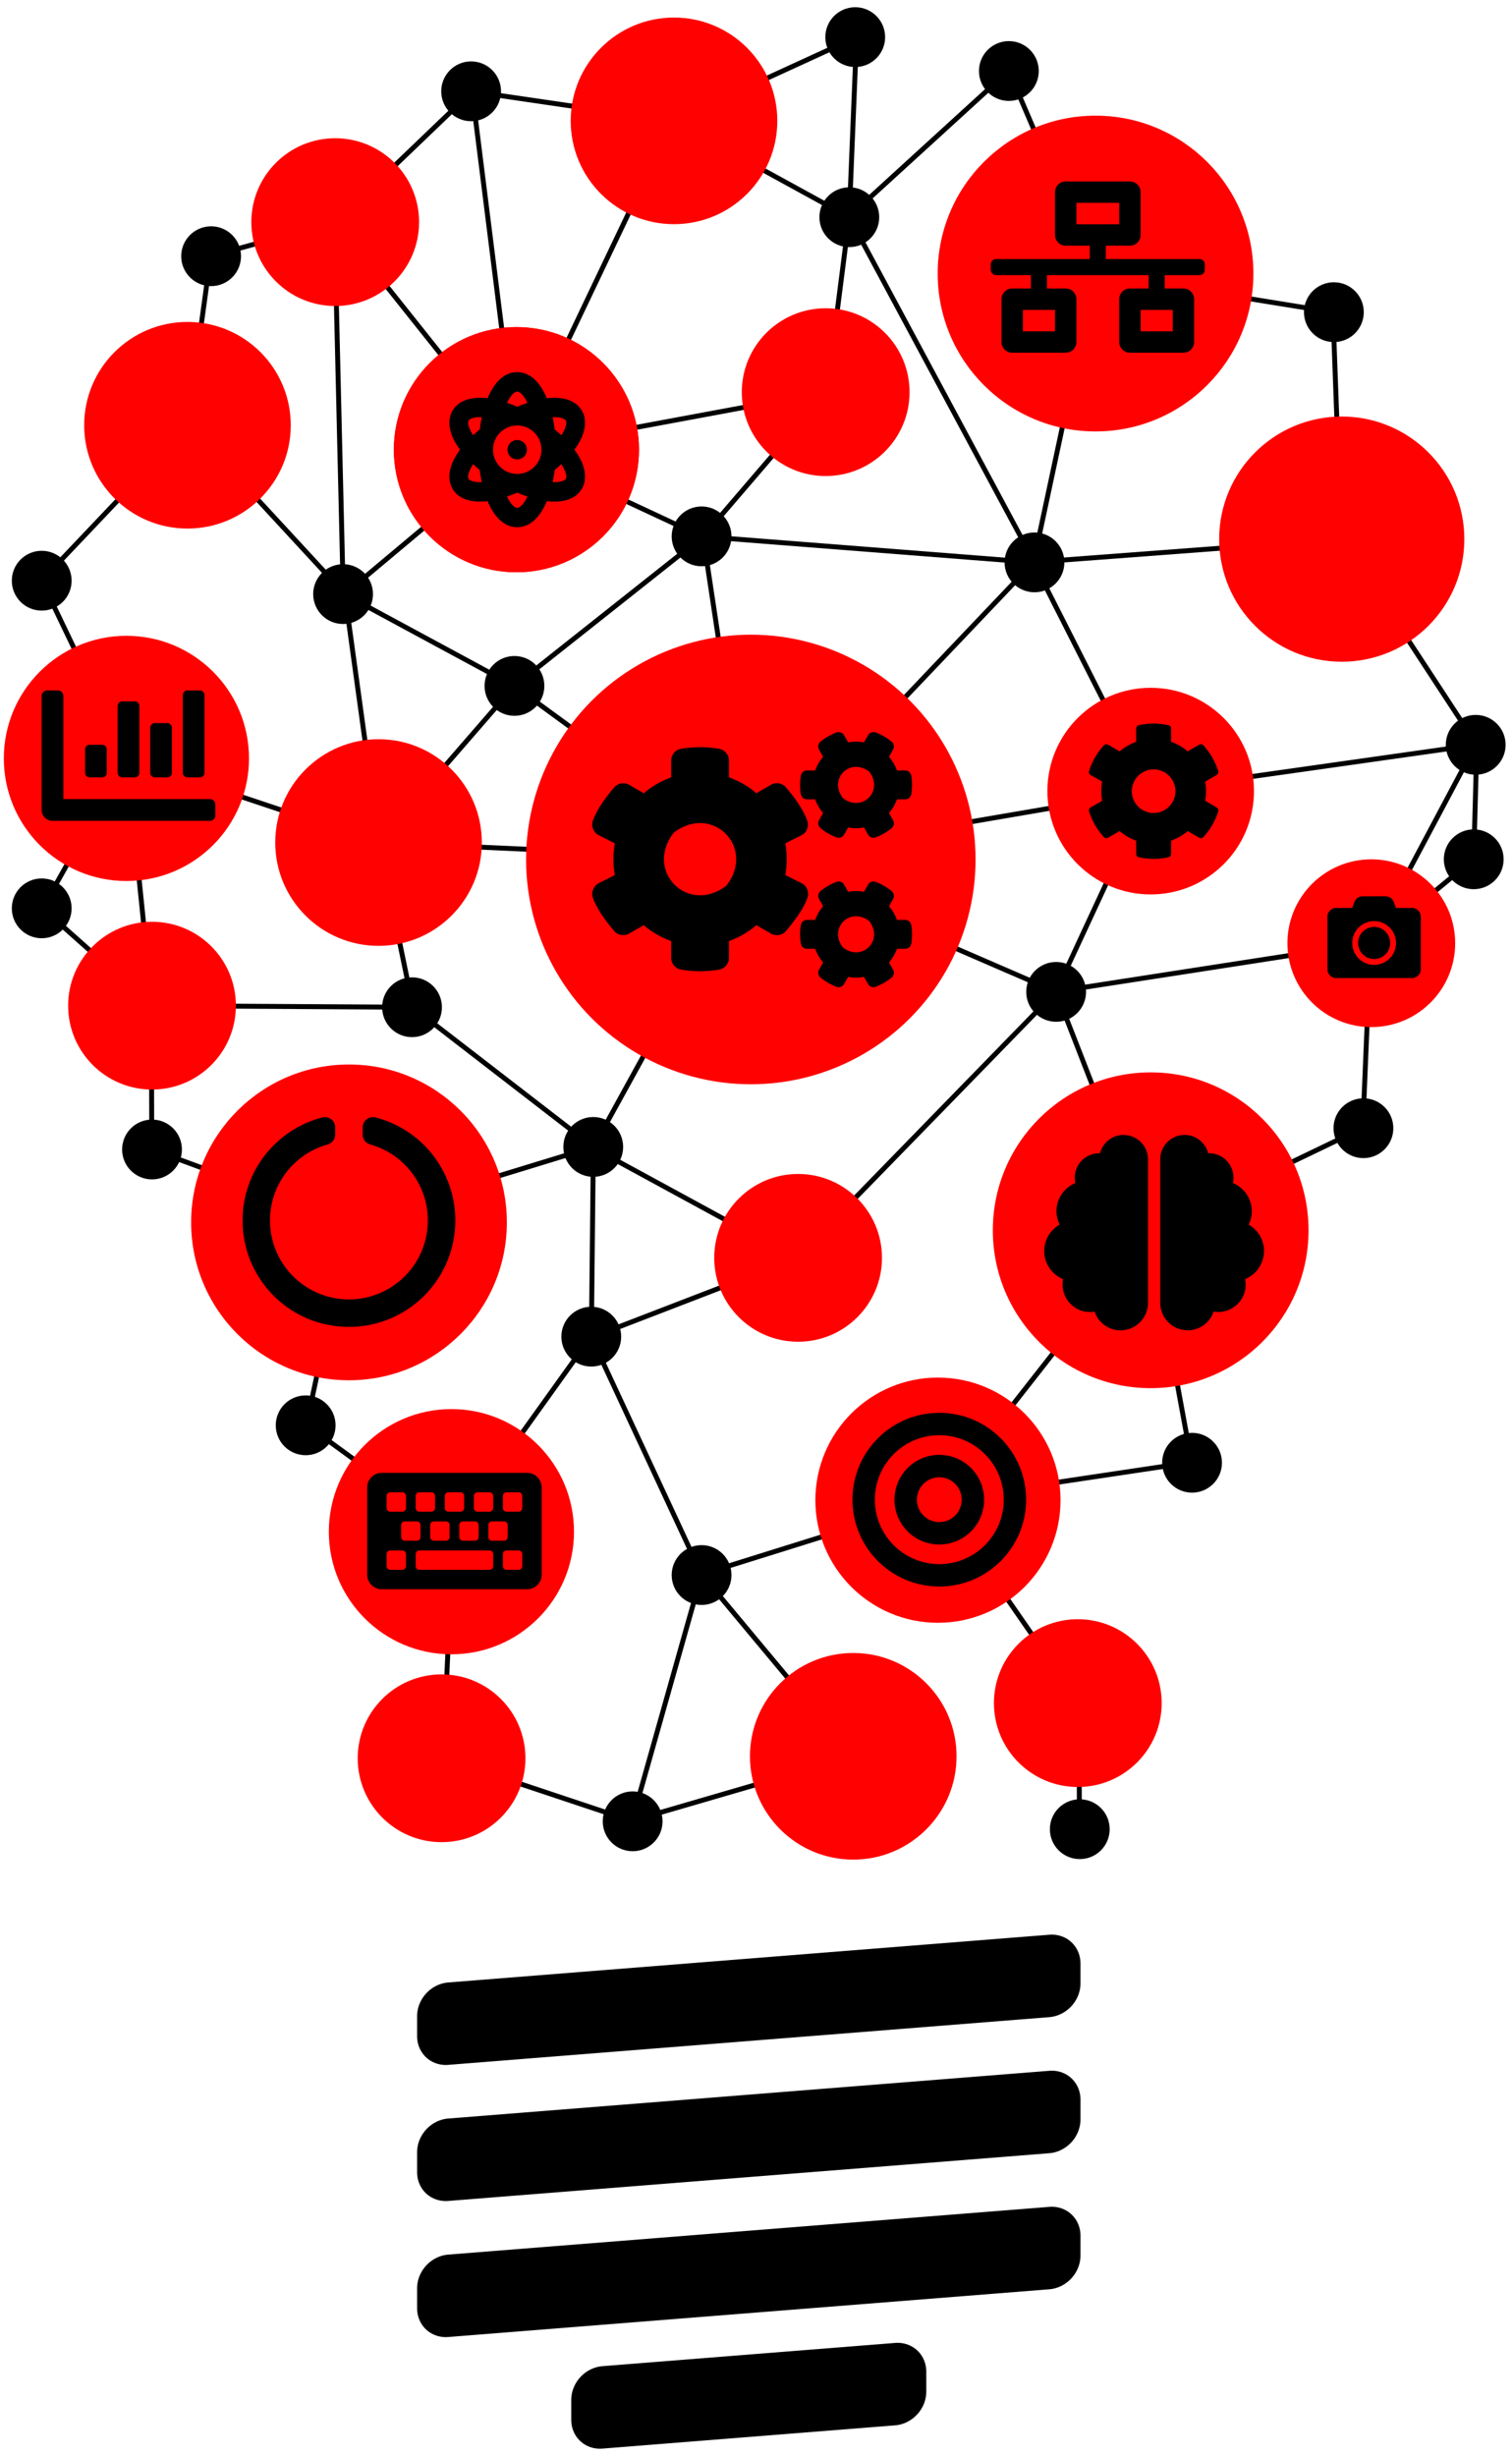 <svg width="76.3mm" height="123.9mm" version="1.1" viewBox="0 0 76.3 123.9" xmlns="http://www.w3.org/2000/svg">
 <defs>
  <filter id="filter1181" x="-1.704e-5" y="-2.199e-5" width="1" height="1" color-interpolation-filters="sRGB">
   <feGaussianBlur stdDeviation="0"/>
  </filter>
 </defs>
 <g transform="translate(-104.3 -41.42)" filter="url(#filter1181)">
  <path d="m134.7 160.8 14.77-1.173a1.514 1.639 42.73 0 1 1.573 1.453v1.002a1.514 1.639 42.73 0 1-1.573 1.703l-14.77 1.173a1.514 1.639 42.73 0 1-1.573-1.453v-1.002a1.514 1.639 42.73 0 1 1.573-1.703zm-7.779-5.63 30.33-2.408a1.514 1.639 42.73 0 1 1.573 1.453v1.002a1.514 1.639 42.73 0 1-1.573 1.703l-30.33 2.408a1.514 1.639 42.73 0 1-1.573-1.453v-1.002a1.514 1.639 42.73 0 1 1.573-1.703zm0-6.865 30.33-2.408a1.514 1.639 42.73 0 1 1.573 1.453v1.002a1.514 1.639 42.73 0 1-1.573 1.703l-30.33 2.408a1.514 1.639 42.73 0 1-1.573-1.453v-1.002a1.514 1.639 42.73 0 1 1.573-1.703zm0-6.865 30.33-2.408a1.514 1.639 42.73 0 1 1.573 1.453v1.002a1.514 1.639 42.73 0 1-1.573 1.703l-30.33 2.408a1.514 1.639 42.73 0 1-1.573-1.453v-1.002a1.514 1.639 42.73 0 1 1.573-1.703z"/>
 </g>
 <g transform="translate(-104.3 -41.42)">
  <g transform="matrix(.994 0 0 .994 .842 .611)" stroke="#000" stroke-width=".25">
   <path d="m147.4 130.2-7.699-9.232 12.05-3.767 7.105 10.26 0.028 6.452" fill="none"/>
   <path d="m147.4 130.2-11.23 3.271 3.533-12.5-5.599-12.03 0.102-9.671-12.42 3.799-10-3.673-0.015-7.294 13.25 0.078 9.183 7.091" fill="none"/>
   <path d="m136.2 133.5-9.62-3.208 0.512-11.49-7.452-5.429 2.179-10.28" fill="none"/>
   <path d="m127 118.8 7.042-9.836 10.47-4.032-10.36-5.639" fill="none"/>
   <path d="m151.7 117.2 12.88-1.927-2.161-11.75 10.85-5.217 0.39-9.39-15.96 2.472-13.17 13.52" fill="none"/>
   <path d="m151.7 117.2 10.72-13.67-4.727-12.14 4.728-10.18 16.58-2.351-5.348 10.06" fill="none"/>
   <path d="m111.8 92.1-1.282-12.56-4.323-9.016 7.485-7.887 7.908 8.567 1.732 12.6 1.729 8.367" fill="none"/>
   <path d="m110.5 79.55 12.8 4.269 18.94 0.864-8.028 14.59" fill="none"/>
   <path d="m157.7 91.4-15.51-6.718 20.24-3.467-5.885-11.62 15.63-1.177-0.423-11.52" fill="none"/>
   <path d="m142.2 84.68 14.35-15.08 3.13-14.65 12.08 1.954" fill="none"/>
   <path d="m156.6 69.6-9.405-17.52 0.373-9.141-9.283 4.256 8.91 4.884-1.134 8.88-6.285 7.327 2.47 16.4-12.05-8.809-8.626-4.66 8.755-7.331-9.201-11.55 6.923-6.64 2.278 18.19" fill="none"/>
   <path d="m146 60.96-15.73 2.923 9.447 4.404" fill="none"/>
   <path d="m178.9 84.67 0.158-5.805-6.834-10.44" fill="none"/>
   <path d="m178.9 84.67-5.19 4.258" fill="none"/>
   <path d="m159.7 54.94-4.406-10.29-8.129 7.419" fill="none"/>
   <path d="m111.8 92.1-5.561-4.942 4.279-7.616" fill="none"/>
   <path d="m113.6 62.64 1.176-8.58 6.286-1.731 0.446 18.88" fill="none"/>
   <path d="m128 45.69 10.23 1.5-7.955 16.69" fill="none"/>
   <path d="m123.3 83.82 6.894-7.945 9.575-7.587 16.82 1.314" fill="none"/>
   <circle cx="128" cy="45.69" r="1.393" stroke-linecap="round"/>
   <circle cx="147.5" cy="42.94" r="1.393" stroke-linecap="round"/>
   <circle cx="171.8" cy="56.9" r="1.393" stroke-linecap="round"/>
   <circle cx="179" cy="78.86" r="1.393" stroke-linecap="round"/>
   <circle cx="173.3" cy="98.32" r="1.393" stroke-linecap="round"/>
   <circle cx="164.6" cy="115.3" r="1.393" stroke-linecap="round"/>
   <circle cx="158.9" cy="133.9" r="1.393" stroke-linecap="round"/>
   <circle cx="136.2" cy="133.5" r="1.393" stroke-linecap="round"/>
   <circle cx="139.7" cy="121" r="1.393" stroke-linecap="round"/>
   <circle cx="134.2" cy="99.27" r="1.393" stroke-linecap="round"/>
   <circle cx="157.7" cy="91.4" r="1.393" stroke-linecap="round"/>
   <circle cx="156.6" cy="69.6" r="1.393" stroke-linecap="round"/>
   <circle cx="147.2" cy="52.08" r="1.393" stroke-linecap="round"/>
   <circle cx="121.5" cy="71.21" r="1.393" stroke-linecap="round"/>
   <circle cx="106.2" cy="70.53" r="1.393" stroke-linecap="round"/>
   <circle cx="111.8" cy="99.4" r="1.393" stroke-linecap="round"/>
   <circle cx="125" cy="92.18" r="1.393" stroke-linecap="round"/>
   <circle cx="130.2" cy="75.87" r="1.393" stroke-linecap="round"/>
   <circle cx="139.7" cy="68.28" r="1.393" stroke-linecap="round"/>
   <circle cx="119.6" cy="113.4" r="1.393" stroke-linecap="round"/>
   <circle cx="134.1" cy="108.9" r="1.393" stroke-linecap="round"/>
   <circle cx="106.2" cy="87.16" r="1.393" stroke-linecap="round"/>
   <circle cx="114.8" cy="54.06" r="1.393" stroke-linecap="round"/>
   <circle cx="155.3" cy="44.66" r="1.393" stroke-linecap="round"/>
   <circle cx="178.9" cy="84.67" r="1.393" stroke-linecap="round"/>
  </g>
 </g>
 <g transform="translate(-104.3 -41.42)">
  <g transform="matrix(.994 0 0 .994 .842 .611)" fill="#ff0100">
   <circle cx="142.2" cy="84.68" r="11.41"/>
   <circle cx="130.3" cy="63.88" r="6.223"/>
   <circle cx="130.3" cy="63.88" r="6.223"/>
   <circle cx="138.3" cy="47.19" r="5.244"/>
   <circle cx="159.7" cy="54.94" r="8.014"/>
   <circle cx="146" cy="60.96" r="4.258"/>
   <circle cx="172.2" cy="68.42" r="6.223"/>
   <circle cx="162.5" cy="81.21" r="5.244"/>
   <circle cx="173.7" cy="88.93" r="4.258"/>
   <circle cx="121.8" cy="103.1" r="8.014"/>
   <circle cx="110.5" cy="79.55" r="6.223"/>
   <circle cx="111.8" cy="92.1" r="4.258"/>
   <circle cx="123.3" cy="83.82" r="5.244"/>
   <circle cx="121.1" cy="52.33" r="4.258"/>
   <circle cx="113.6" cy="62.64" r="5.244"/>
   <circle cx="162.5" cy="103.5" r="8.014"/>
   <circle cx="144.6" cy="104.9" r="4.258"/>
   <circle cx="151.7" cy="117.2" r="6.223"/>
   <circle cx="127" cy="118.8" r="6.223"/>
   <circle cx="158.8" cy="127.5" r="4.258"/>
   <circle cx="126.5" cy="130.3" r="4.258"/>
   <circle cx="147.4" cy="130.2" r="5.244"/>
  </g>
 </g>
 <g transform="translate(-104.3 -41.42)">
  <g>
   <path d="m130.4 63.62a0.489 0.489 0 1 0 0.489 0.489 0.49 0.49 0 0 0-0.489-0.489zm3.272-1.467c-0.166-0.298-0.619-0.775-1.776-0.64-0.329-0.783-0.829-1.316-1.496-1.316-0.667 0-1.167 0.533-1.496 1.316-1.157-0.134-1.61 0.342-1.776 0.64-0.25 0.449-0.229 1.117 0.384 1.955-0.613 0.838-0.634 1.507-0.384 1.955 0.445 0.8 1.553 0.666 1.776 0.64 0.329 0.783 0.829 1.316 1.496 1.316 0.667 0 1.167-0.533 1.496-1.316 0.224 0.027 1.331 0.161 1.776-0.64 0.25-0.449 0.229-1.117-0.384-1.955 0.613-0.838 0.634-1.507 0.384-1.955zm-5.726 3.422c-0.061-0.111-2e-3 -0.378 0.229-0.737 0.105 0.099 0.216 0.197 0.334 0.292 0.025 0.21 0.061 0.414 0.103 0.613-0.376 0.013-0.609-0.067-0.667-0.168zm0.564-2.488c-0.118 0.095-0.229 0.193-0.334 0.292-0.231-0.359-0.29-0.626-0.229-0.737 0.052-0.094 0.25-0.176 0.579-0.176 0.027 0 0.059 5e-3 0.088 5e-3 -0.044 0.204-0.078 0.409-0.103 0.615zm1.891-1.911c0.145 0 0.34 0.206 0.518 0.569-0.172 0.057-0.344 0.122-0.518 0.197-0.174-0.074-0.346-0.139-0.518-0.197 0.178-0.363 0.372-0.569 0.518-0.569zm0 5.866c-0.145 0-0.34-0.206-0.518-0.569 0.172-0.057 0.344-0.122 0.518-0.197 0.174 0.075 0.346 0.139 0.518 0.197-0.178 0.363-0.372 0.569-0.518 0.569zm0-1.711a1.222 1.222 0 1 1 1.222-1.222 1.222 1.222 0 0 1-1.222 1.222zm2.454 0.244c-0.055 0.101-0.29 0.181-0.667 0.168 0.042-0.199 0.078-0.403 0.103-0.613 0.118-0.095 0.229-0.193 0.334-0.292 0.231 0.359 0.29 0.626 0.229 0.737zm-0.229-2.196c-0.105-0.099-0.216-0.197-0.334-0.292-0.025-0.206-0.059-0.411-0.103-0.615 0.029 0 0.061-5e-3 0.088-5e-3 0.329 0 0.527 0.082 0.579 0.176 0.061 0.111 2e-3 0.378-0.229 0.737z" stroke-width=".015"/>
   <path d="m161 98.68c-0.576 0-1.053 0.395-1.19 0.928-0.015 0-0.027-4e-3 -0.043-4e-3 -0.68 0-1.232 0.553-1.232 1.232 0 0.093 0.013 0.183 0.033 0.27-0.562 0.231-0.957 0.782-0.957 1.425 0 0.243 0.061 0.468 0.16 0.672-0.462 0.266-0.776 0.759-0.776 1.331 0 0.641 0.393 1.192 0.951 1.423-0.017 0.089-0.027 0.179-0.027 0.272 0 0.766 0.62 1.386 1.386 1.386 0.079 0 0.156-0.01 0.231-0.023 0.185 0.549 0.697 0.947 1.309 0.947 0.766 0 1.386-0.62 1.386-1.386v-7.24c0-0.68-0.553-1.232-1.232-1.232zm7.086 5.854c0-0.572-0.314-1.065-0.776-1.331 0.1-0.204 0.16-0.429 0.16-0.672 0-0.643-0.395-1.194-0.957-1.425 0.019-0.087 0.033-0.177 0.033-0.27 0-0.68-0.553-1.232-1.232-1.232-0.015 0-0.029 4e-3 -0.043 4e-3 -0.137-0.533-0.614-0.928-1.19-0.928-0.68 0-1.232 0.551-1.232 1.232v7.24c0 0.766 0.62 1.386 1.386 1.386 0.612 0 1.125-0.399 1.309-0.947 0.075 0.012 0.152 0.023 0.231 0.023 0.766 0 1.386-0.62 1.386-1.386 0-0.093-0.01-0.183-0.027-0.272 0.558-0.231 0.951-0.782 0.951-1.423z" stroke-width=".019"/>
   <path d="m151.7 112.7c-2.42 0-4.382 1.962-4.382 4.382s1.962 4.382 4.382 4.382c2.42 0 4.382-1.962 4.382-4.382s-1.962-4.382-4.382-4.382zm0 7.634c-1.797 0-3.252-1.454-3.252-3.252 0-1.797 1.454-3.252 3.252-3.252 1.797 0 3.252 1.454 3.252 3.252 0 1.797-1.454 3.252-3.252 3.252zm0-5.513c-1.249 0-2.262 1.013-2.262 2.262s1.013 2.262 2.262 2.262 2.262-1.013 2.262-2.262-1.013-2.262-2.262-2.262zm0 3.393c-0.624 0-1.131-0.507-1.131-1.131 0-0.624 0.507-1.131 1.131-1.131 0.624 0 1.131 0.507 1.131 1.131 0 0.624-0.507 1.131-1.131 1.131z" stroke-width=".018"/>
   <path d="m176 87.67v2.652c0 0.244-0.198 0.442-0.442 0.442h-3.831c-0.244 0-0.442-0.198-0.442-0.442v-2.652c0-0.244 0.198-0.442 0.442-0.442h0.81l0.113-0.303c0.064-0.172 0.229-0.286 0.413-0.286h1.156c0.184 0 0.349 0.114 0.413 0.286l0.114 0.303h0.81c0.244 0 0.442 0.198 0.442 0.442zm-1.252 1.326c0-0.61-0.495-1.105-1.105-1.105-0.61 0-1.105 0.495-1.105 1.105 0 0.61 0.495 1.105 1.105 1.105 0.61 0 1.105-0.495 1.105-1.105zm-0.295 0c0 0.447-0.364 0.81-0.81 0.81-0.447 0-0.81-0.364-0.81-0.81 0-0.447 0.364-0.81 0.81-0.81 0.447 0 0.81 0.364 0.81 0.81z" stroke-width=".009"/>
   <path d="m112.1 80.64h0.657c0.11 0 0.219-0.11 0.219-0.219v-2.301c0-0.11-0.11-0.219-0.219-0.219h-0.657c-0.11 0-0.219 0.11-0.219 0.219v2.301c0 0.11 0.11 0.219 0.219 0.219zm1.644 0h0.657c0.11 0 0.219-0.11 0.219-0.219v-3.945c0-0.11-0.11-0.219-0.219-0.219h-0.657c-0.11 0-0.219 0.11-0.219 0.219v3.945c0 0.11 0.11 0.219 0.219 0.219zm-4.932 0h0.658c0.11 0 0.219-0.11 0.219-0.219v-1.206c0-0.11-0.11-0.219-0.219-0.219h-0.658c-0.11 0-0.219 0.11-0.219 0.219v1.206c0 0.11 0.11 0.219 0.219 0.219zm1.644 0h0.658c0.11 0 0.219-0.11 0.219-0.219v-3.397c0-0.11-0.11-0.219-0.219-0.219h-0.658c-0.11 0-0.219 0.11-0.219 0.219v3.397c0 0.11 0.11 0.219 0.219 0.219zm4.438 1.096h-7.397v-5.206c0-0.151-0.123-0.274-0.274-0.274h-0.548c-0.151 0-0.274 0.123-0.274 0.274v5.754c0 0.303 0.245 0.548 0.548 0.548h7.945c0.151 0 0.274-0.123 0.274-0.274v-0.548c0-0.151-0.123-0.274-0.274-0.274z" stroke-width=".017"/>
   <path d="m122.6 98.3v0.361c0 0.234 0.158 0.436 0.383 0.499 1.678 0.469 2.908 2.008 2.908 3.836 0 2.201-1.782 3.983-3.983 3.983-2.201 0-3.983-1.782-3.983-3.983 0-1.829 1.229-3.368 2.908-3.836 0.225-0.063 0.383-0.266 0.383-0.499v-0.36c0-0.34-0.321-0.588-0.65-0.503-2.324 0.599-4.039 2.714-4.025 5.228 0.016 2.967 2.413 5.346 5.38 5.34 2.96-7e-3 5.357-2.407 5.357-5.369 0-2.503-1.713-4.606-4.031-5.201-0.327-0.084-0.645 0.167-0.645 0.504z" stroke-width=".022"/>
   <path d="m147.1 83.17-0.207 0.361c-0.076 0.134-0.237 0.189-0.381 0.136-0.298-0.111-0.57-0.27-0.81-0.469-0.116-0.096-0.146-0.265-0.071-0.396l0.207-0.361c-0.174-0.202-0.31-0.436-0.401-0.691h-0.416c-0.151 0-0.282-0.108-0.308-0.26-0.05-0.303-0.053-0.621 0-0.936 0.025-0.151 0.156-0.262 0.308-0.262h0.416c0.091-0.255 0.227-0.489 0.401-0.691l-0.207-0.361c-0.076-0.131-0.048-0.3 0.071-0.396 0.24-0.199 0.515-0.358 0.81-0.469 0.144-0.053 0.305 0.003 0.381 0.136l0.207 0.361c0.265-0.048 0.535-0.048 0.8 0l0.207-0.361c0.076-0.134 0.237-0.189 0.381-0.136 0.298 0.111 0.57 0.27 0.81 0.469 0.116 0.096 0.146 0.265 0.07 0.396l-0.207 0.361c0.174 0.202 0.31 0.436 0.401 0.691h0.416c0.151 0 0.282 0.108 0.308 0.26 0.05 0.303 0.053 0.621 0 0.936-0.025 0.151-0.156 0.262-0.308 0.262h-0.416c-0.091 0.255-0.227 0.489-0.401 0.691l0.207 0.361c0.076 0.131 0.048 0.3-0.07 0.396-0.24 0.199-0.514 0.358-0.81 0.469-0.144 0.053-0.305-0.003-0.381-0.136l-0.207-0.361c-0.262 0.048-0.535 0.048-0.8 0zm-0.265-1.483c0.971 0.747 2.078-0.361 1.332-1.332-0.971-0.749-2.078 0.361-1.332 1.332zm-2.908 3.882 0.85 0.424c0.255 0.146 0.366 0.457 0.265 0.734-0.224 0.61-0.666 1.17-1.074 1.66-0.186 0.224-0.509 0.28-0.764 0.134l-0.734-0.424c-0.404 0.346-0.873 0.621-1.385 0.8v0.848c0 0.293-0.209 0.545-0.497 0.595-0.62 0.106-1.271 0.111-1.914 0-0.29-0.05-0.504-0.3-0.504-0.595v-0.848c-0.512-0.182-0.981-0.454-1.385-0.8l-0.734 0.421c-0.252 0.146-0.578 0.091-0.764-0.134-0.409-0.489-0.84-1.049-1.064-1.657-0.101-0.275 0.011-0.585 0.265-0.734l0.84-0.424c-0.098-0.527-0.098-1.069 0-1.599l-0.84-0.426c-0.255-0.146-0.368-0.457-0.265-0.732 0.224-0.61 0.656-1.17 1.064-1.66 0.186-0.224 0.509-0.28 0.764-0.134l0.734 0.424c0.404-0.345 0.873-0.621 1.385-0.799v-0.85c0-0.29 0.207-0.542 0.494-0.593 0.621-0.106 1.274-0.111 1.917-0.003 0.29 0.05 0.504 0.3 0.504 0.595v0.848c0.512 0.182 0.981 0.454 1.385 0.8l0.734-0.424c0.252-0.146 0.578-0.091 0.764 0.134 0.409 0.489 0.837 1.049 1.062 1.66 0.101 0.275 3e-3 0.585-0.252 0.734l-0.85 0.424c0.098 0.53 0.098 1.072 0 1.602zm-2.966 0.532c1.493-1.942-0.724-4.159-2.666-2.666-1.493 1.942 0.724 4.159 2.666 2.666zm6.139 4.608-0.207 0.361c-0.076 0.134-0.237 0.189-0.381 0.136-0.298-0.111-0.57-0.27-0.81-0.469-0.116-0.096-0.146-0.265-0.07-0.396l0.207-0.361c-0.174-0.202-0.31-0.436-0.401-0.691h-0.416c-0.151 0-0.282-0.108-0.308-0.26-0.05-0.303-0.053-0.621 0-0.936 0.025-0.151 0.156-0.262 0.308-0.262h0.416c0.091-0.255 0.227-0.489 0.401-0.691l-0.207-0.361c-0.076-0.131-0.048-0.3 0.07-0.396 0.24-0.199 0.515-0.358 0.81-0.469 0.144-0.053 0.305 0.003 0.381 0.136l0.207 0.361c0.265-0.048 0.535-0.048 0.8 0l0.207-0.361c0.076-0.134 0.237-0.189 0.381-0.136 0.298 0.111 0.57 0.27 0.81 0.469 0.116 0.096 0.146 0.265 0.07 0.396l-0.207 0.361c0.174 0.202 0.31 0.436 0.401 0.691h0.416c0.151 0 0.282 0.108 0.308 0.26 0.05 0.303 0.053 0.621 0 0.936-0.025 0.151-0.156 0.262-0.308 0.262h-0.416c-0.091 0.255-0.227 0.489-0.401 0.691l0.207 0.361c0.076 0.131 0.048 0.3-0.07 0.396-0.24 0.199-0.514 0.358-0.81 0.469-0.144 0.053-0.305-0.003-0.381-0.136l-0.207-0.361c-0.262 0.048-0.535 0.048-0.8 0zm-0.265-1.486c0.971 0.747 2.078-0.361 1.332-1.332-0.971-0.747-2.078 0.361-1.332 1.332z" stroke-width=".025"/>
   <path d="m165.7 82.16-0.586-0.339c0.059-0.319 0.059-0.647 0-0.966l0.586-0.339c0.067-0.038 0.098-0.118 0.076-0.193-0.153-0.49-0.413-0.933-0.753-1.302-0.052-0.056-0.138-0.07-0.204-0.032l-0.586 0.339c-0.246-0.212-0.53-0.376-0.837-0.483v-0.676c0-0.077-0.054-0.145-0.129-0.161-0.505-0.113-1.022-0.107-1.503 0-0.076 0.016-0.129 0.084-0.129 0.161v0.677c-0.305 0.109-0.589 0.273-0.837 0.483l-0.585-0.339c-0.067-0.038-0.151-0.026-0.204 0.032-0.34 0.367-0.6 0.811-0.753 1.302-0.023 0.074 9e-3 0.154 0.076 0.193l0.586 0.339c-0.059 0.319-0.059 0.647 0 0.966l-0.586 0.339c-0.067 0.038-0.098 0.118-0.076 0.193 0.153 0.49 0.413 0.933 0.753 1.302 0.052 0.056 0.138 0.07 0.204 0.032l0.586-0.339c0.246 0.212 0.53 0.376 0.837 0.483v0.677c0 0.077 0.054 0.145 0.129 0.161 0.505 0.113 1.022 0.107 1.503 0 0.076-0.016 0.129-0.084 0.129-0.161v-0.677c0.305-0.109 0.589-0.273 0.837-0.483l0.586 0.339c0.067 0.038 0.151 0.026 0.204-0.032 0.34-0.367 0.6-0.81 0.753-1.302 0.021-0.076-9e-3 -0.155-0.077-0.194zm-3.184 0.279c-0.607 0-1.101-0.494-1.101-1.101 0-0.607 0.494-1.101 1.101-1.101 0.607 0 1.101 0.494 1.101 1.101 0 0.607-0.494 1.101-1.101 1.101z" stroke-width=".014"/>
   <path d="m130.9 121.6h-7.336c-0.405 0-0.734-0.328-0.734-0.734v-4.402c0-0.405 0.328-0.734 0.734-0.734h7.336c0.405 0 0.734 0.328 0.734 0.734v4.402c0 0.405-0.328 0.734-0.734 0.734zm-6.113-4.096v-0.611c0-0.101-0.082-0.183-0.183-0.183h-0.611c-0.101 0-0.183 0.082-0.183 0.183v0.611c0 0.101 0.082 0.183 0.183 0.183h0.611c0.101 0 0.183-0.082 0.183-0.183zm1.467 0v-0.611c0-0.101-0.082-0.183-0.183-0.183h-0.611c-0.101 0-0.183 0.082-0.183 0.183v0.611c0 0.101 0.082 0.183 0.183 0.183h0.611c0.101 0 0.183-0.082 0.183-0.183zm1.467 0v-0.611c0-0.101-0.082-0.183-0.183-0.183h-0.611c-0.101 0-0.183 0.082-0.183 0.183v0.611c0 0.101 0.082 0.183 0.183 0.183h0.611c0.101 0 0.183-0.082 0.183-0.183zm1.467 0v-0.611c0-0.101-0.082-0.183-0.183-0.183h-0.611c-0.101 0-0.183 0.082-0.183 0.183v0.611c0 0.101 0.082 0.183 0.183 0.183h0.611c0.101 0 0.183-0.082 0.183-0.183zm1.467 0v-0.611c0-0.101-0.082-0.183-0.183-0.183h-0.611c-0.101 0-0.183 0.082-0.183 0.183v0.611c0 0.101 0.082 0.183 0.183 0.183h0.611c0.101 0 0.183-0.082 0.183-0.183zm-5.135 1.467v-0.611c0-0.101-0.082-0.183-0.183-0.183h-0.611c-0.101 0-0.183 0.082-0.183 0.183v0.611c0 0.101 0.082 0.183 0.183 0.183h0.611c0.101 0 0.183-0.082 0.183-0.183zm1.467 0v-0.611c0-0.101-0.082-0.183-0.183-0.183h-0.611c-0.101 0-0.183 0.082-0.183 0.183v0.611c0 0.101 0.082 0.183 0.183 0.183h0.611c0.101 0 0.183-0.082 0.183-0.183zm1.467 0v-0.611c0-0.101-0.082-0.183-0.183-0.183h-0.611c-0.101 0-0.183 0.082-0.183 0.183v0.611c0 0.101 0.082 0.183 0.183 0.183h0.611c0.101 0 0.183-0.082 0.183-0.183zm1.467 0v-0.611c0-0.101-0.082-0.183-0.183-0.183h-0.611c-0.101 0-0.183 0.082-0.183 0.183v0.611c0 0.101 0.082 0.183 0.183 0.183h0.611c0.101 0 0.183-0.082 0.183-0.183zm-5.135 1.467v-0.611c0-0.101-0.082-0.183-0.183-0.183h-0.611c-0.101 0-0.183 0.082-0.183 0.183v0.611c0 0.101 0.082 0.183 0.183 0.183h0.611c0.101 0 0.183-0.082 0.183-0.183zm4.402 0v-0.611c0-0.101-0.082-0.183-0.183-0.183h-3.546c-0.101 0-0.183 0.082-0.183 0.183v0.611c0 0.101 0.082 0.183 0.183 0.183h3.546c0.101 0 0.183-0.082 0.183-0.183zm1.467 0v-0.611c0-0.101-0.082-0.183-0.183-0.183h-0.611c-0.101 0-0.183 0.082-0.183 0.183v0.611c0 0.101 0.082 0.183 0.183 0.183h0.611c0.101 0 0.183-0.082 0.183-0.183z" stroke-width=".015"/>
   <path d="m165.1 55.03v-0.27c0-0.149-0.121-0.27-0.27-0.27h-4.726v-0.675h1.215c0.298 0 0.54-0.242 0.54-0.54v-2.16c0-0.298-0.242-0.54-0.54-0.54h-3.24c-0.298 0-0.54 0.242-0.54 0.54v2.16c0 0.298 0.242 0.54 0.54 0.54h1.215v0.675h-4.726c-0.149 0-0.27 0.121-0.27 0.27v0.27c0 0.149 0.121 0.27 0.27 0.27h1.755v0.675h-0.945c-0.298 0-0.54 0.242-0.54 0.54v2.16c0 0.298 0.242 0.54 0.54 0.54h2.7c0.298 0 0.54-0.242 0.54-0.54v-2.16c0-0.298-0.242-0.54-0.54-0.54h-0.945v-0.675h5.131v0.675h-0.945c-0.298 0-0.54 0.242-0.54 0.54v2.16c0 0.298 0.242 0.54 0.54 0.54h2.7c0.298 0 0.54-0.242 0.54-0.54v-2.16c0-0.298-0.242-0.54-0.54-0.54h-0.945v-0.675h1.755c0.149 0 0.27-0.121 0.27-0.27zm-6.481-2.295v-1.08h2.16v1.08zm-1.08 5.401h-1.62v-1.08h1.62zm5.941 0h-1.62v-1.08h1.62z" stroke-width=".017"/>
  </g>
 </g>
</svg>
